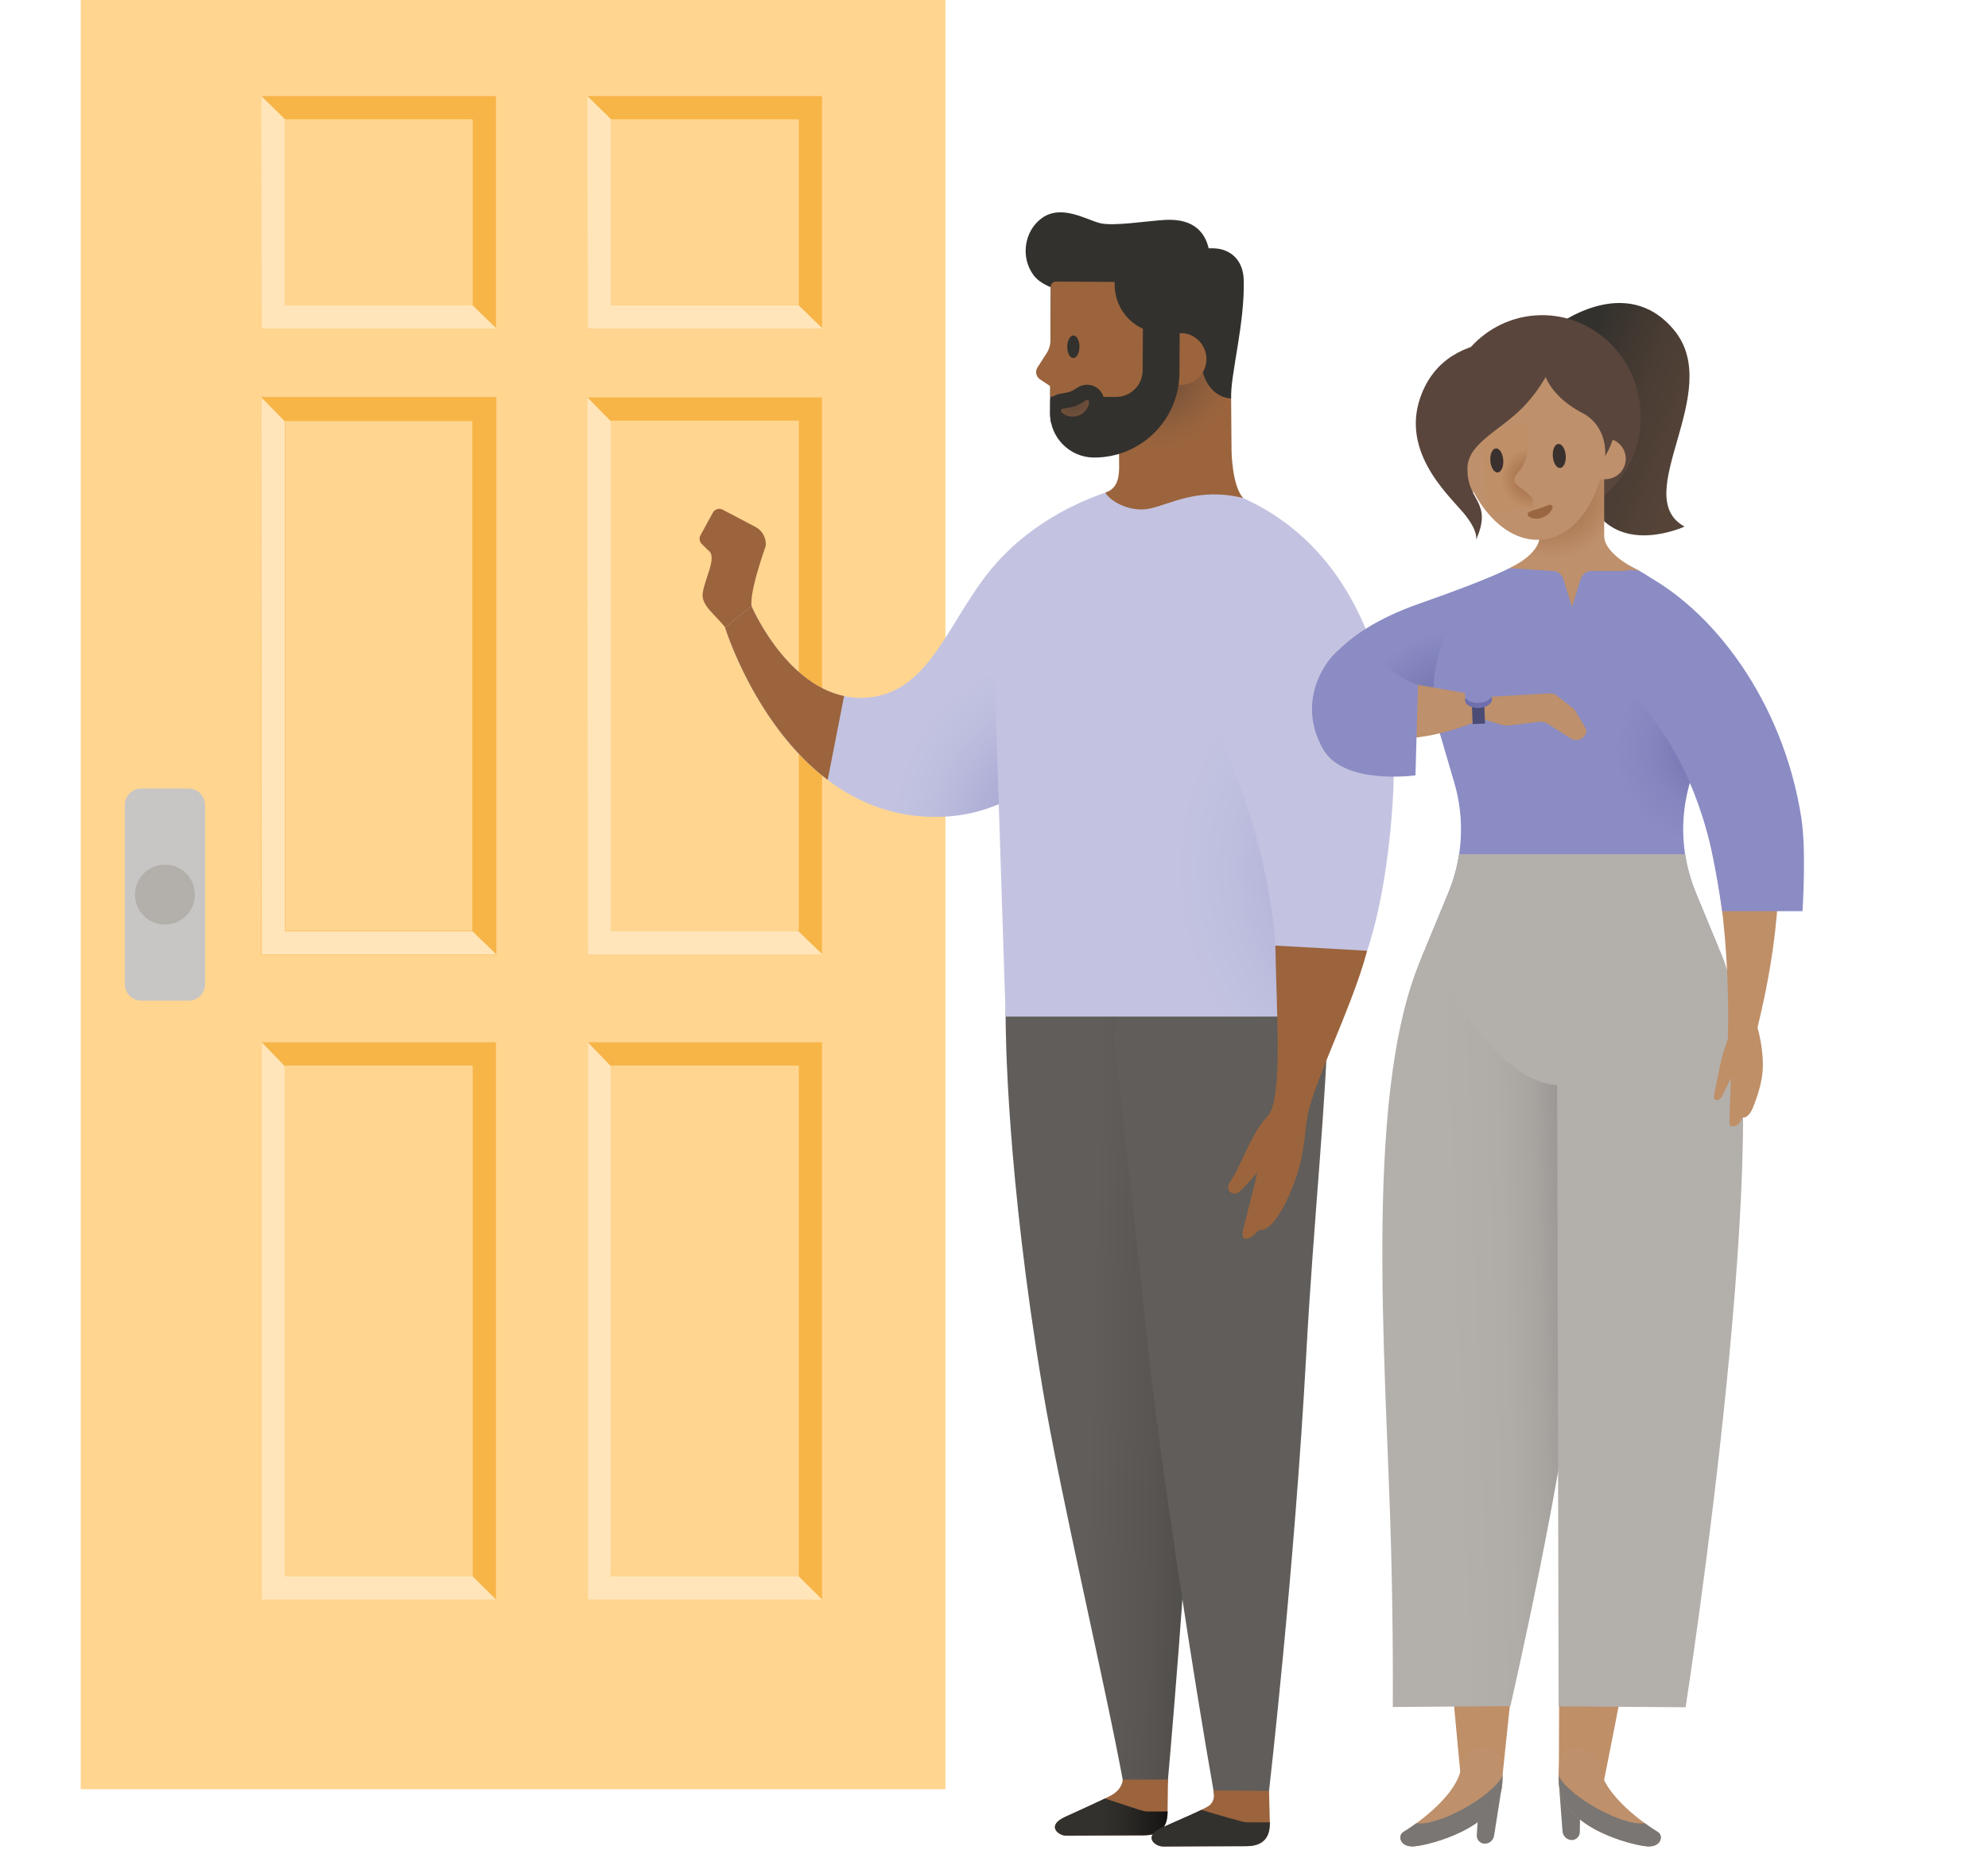 
<svg xmlns="http://www.w3.org/2000/svg" viewBox="0 0 256.519 239.167">
  <path fill="#FFD590" d="M10.416 0h111.575v230.817H10.416z"/>
  <path fill="#F7B548" d="M106.073 206.341H75.849v-71.881h30.224v71.881zm-27.225-3h24.225v-65.881H78.848v65.881z"/>
  <path fill="#FFE5B9" d="M106.073 206.341H75.849v-71.881l2.999 3.109v65.772h24.193z"/>
  <path fill="#F7B548" d="M63.998 42.385H33.774V12.395h30.224v29.99zM36.773 39.386h24.226V15.394H36.773V39.386zM64.049 123.2H33.723V51.218h30.326V123.2zm-27.225-3.101h24.125V54.319H36.824v65.78z"/>
  <path fill="#FFE5B9" d="M64.07 42.385H33.774l-.051-29.99 3.05 2.995V39.386h24.203zM64.07 123.149H33.774l-.051-71.88 3.05 3.109v65.772h24.193z"/>
  <path fill="#F7B548" d="M63.998 206.341H33.774v-71.881h30.224v71.881zm-27.225-3h24.226v-65.881H36.773v65.881zM106.073 42.385H75.849V12.395h30.224v29.99zM78.848 39.386h24.225V15.394H78.848V39.386zM106.073 123.149H75.849V51.269h30.224v71.88zm-27.225-2.999h24.225V54.268H78.848v65.882z"/>
  <path fill="#FFE5B9" d="M106.145 42.385H75.849l-.051-29.99 3.05 2.995V39.386h24.203zM106.145 123.149H75.849l-.051-71.88 3.05 3.109v65.772h24.193zM63.998 206.341H33.774v-71.881l2.999 3.109v65.772h24.193z"/>
  <path fill="#C8C6C4" d="M18.236 101.724h6.094c1.178 0 2.134.955 2.134 2.134v23.102c0 1.178-.955 2.134-2.134 2.134h-6.094c-1.178 0-2.134-.955-2.134-2.134v-23.102c0-1.178.955-2.134 2.134-2.134z"/>
  <circle cx="21.283" cy="115.409" r="3.869" fill="#B3AFAB"/>
  <g>
    <path fill="#9B643D" d="M97.067 78.532c-.662-1.474 1.735-8.084 1.735-8.084.106-1.017-.418-1.996-1.323-2.472l-4.229-2.221c-.458-.24-1.023-.069-1.271.384l-1.592 2.913c-.203.371-.135.831.166 1.128l.82.809c1.315.844-.645 3.995-.716 5.764s2.672 3.218 3.588 5.283c1.967.876 3.903-1.099 2.823-3.504z"/>
    <radialGradient id="a" cx="137.851" cy="145.106" r="23.295" gradientTransform="translate(0 -38)" gradientUnits="userSpaceOnUse">
      <stop offset="0" stop-color="#8b8cc4"/>
      <stop offset=".096" stop-color="#9394c8"/>
      <stop offset=".443" stop-color="#aeaed6"/>
      <stop offset=".756" stop-color="#bdbede"/>
      <stop offset="1" stop-color="#c3c3e1"/>
    </radialGradient>
    <path fill="url(#a)" d="M122.206 105.335c13.214-.862 19.443-13.915 19.443-13.915l2.462-28.307s-10.194 2.414-16.872 11.127c-5.147 6.716-7.53 14.968-15.117 15.735-9.737.984-15.161-11.806-15.161-11.806l-3.39 2.81c0-0 7.88 25.709 28.635 24.354z"/>
    <path fill="#9B643D" d="M96.96 78.17l-3.39 2.81s3.848 12.523 13.23 19.627l2.116-10.809c-7.713-1.636-11.956-11.628-11.956-11.628z"/>
    <g>
      <ellipse cx="150.359" cy="85.461" fill="#C3C3E1" rx="22.077" ry="23.384"/>
      <linearGradient id="b" x1="169.739" x2="140.829" y1="213.887" y2="213.049" gradientTransform="translate(0 -38)" gradientUnits="userSpaceOnUse">
        <stop offset="0" stop-color="#33312d"/>
        <stop offset=".268" stop-color="#43413d"/>
        <stop offset=".71" stop-color="#585552"/>
        <stop offset="1" stop-color="#605d5a"/>
      </linearGradient>
      <path fill="url(#b)" d="M134.538 179.179c-4.656-27.88-4.777-46.025-4.777-48.035s.05-13.467 12.846-14.658c10.344-.963 14.15 6.821 14.123 12.879-.045 10.128-1.275 27.143-2.122 44.362-1.385 28.163-3.991 56.87-3.991 56.87l-.017.002c-.052 1.849-1.546 3.342-3.444 3.382-1.972.041-2.028-1.502-2.112-3.449-2.386-13.096-8.204-37.563-10.507-51.352z"/>
      <path fill="#9B643D" d="M144.868 229.576h5.84l-.054 4.245c-.04.822-.095 2.95-3.079 2.95s-10.03.037-10.03.037c-.96 0-2.595-1.263-.138-2.403 2.253-1.045 5.093-2.299 6.003-2.812 1.486-.839 1.458-2.016 1.458-2.016z"/>
      <linearGradient id="c" x1="154.008" x2="142.038" y1="272.286" y2="272.432" gradientTransform="translate(0 -38)" gradientUnits="userSpaceOnUse">
        <stop offset="0"/>
        <stop offset=".362" stop-color="#191816"/>
        <stop offset=".739" stop-color="#2c2a27"/>
        <stop offset=".999" stop-color="#33312d"/>
      </linearGradient>
      <path fill="url(#c)" d="M150.664 233.684l-.003.134c-.042.828-.095 2.95-3.085 2.95s-10.029.04-10.029.04c-.961 0-2.592-1.268-.142-2.402 1.777-.814 3.878-1.761 5.165-2.384 2.11.654 4.704 1.623 5.304 1.663.56.027 1.868.013 2.79 0z"/>
      <path fill="#605D5A" d="M148.009 172.807c-2.52-24.139-4.279-38.399-4.279-38.399s-.197-15.332 12.59-16.522c10.336-.962 15.064 7.138 15.007 13.146-.096 10.043-1.842 26.533-2.774 43.608-1.524 27.928-4.805 56.396-4.805 56.396l-.017.002c-.061 1.834-1.561 3.316-3.456 3.356-1.969.042-3.618-1.487-3.692-3.418-2.318-12.985-6.971-42.82-8.574-58.168z"/>
      <path fill="#9B643D" d="M156.583 230.976l7.165.06.106 4.185c-.031.821-.061 2.95-3.046 2.95s-10.679.037-10.679.037c-.96 0-2.609-1.263-.166-2.403 2.241-1.045 5.095-2.255 5.971-2.812 1.008-.642.649-2.017.649-2.017z"/>
      <path fill="#33312D" d="M163.849 235.084l-.001.134c-.019.828-.062 2.95-3.038 2.95-2.99 0-10.79.04-10.79.04-.961 0-2.607-1.268-.169-2.402 1.714-.801 3.901-1.695 5.174-2.322 2.118.641 5.221 1.562 5.808 1.602.614.027 2.109.013 3.017 0z"/>
      <radialGradient id="d" cx="185.169" cy="150.128" r="34.222" gradientTransform="translate(0 -38)" gradientUnits="userSpaceOnUse">
        <stop offset="0" stop-color="#8b8cc4"/>
        <stop offset=".096" stop-color="#9394c8"/>
        <stop offset=".443" stop-color="#aeaed6"/>
        <stop offset=".756" stop-color="#bdbede"/>
        <stop offset="1" stop-color="#c3c3e1"/>
      </radialGradient>
      <path fill="url(#d)" d="M128.282 85.461l1.478 45.683h41.26l1.415-45.683z"/>
    </g>
    <path fill="#9B643D" d="M168.681 143.322s-.258 4.666-1.123 7.575c-1.099 3.695-3.297 8.133-5.088 7.762-.052.07-.441.495-.824.791-.534.413-1.647.817-1.236-.823.523-2.09 1.839-7.343 1.839-7.343s-1.987 2.228-2.345 2.481c-.856.607-1.988-.179-1.13-1.381.858-1.202 2.087-4.316 3.262-6.319 1.261-2.149 2.813-3.346 2.813-3.346l3.832.602z"/>
    <path fill="#9B643D" d="M163.682 143.838c1.795 2.644 4.266 2.769 4.907 1.089.274-4.208 5.743-14.443 7.82-22.274 0 0-4.799-4.618-11.842-.666.133 8.376.943 19.558-.885 21.851z"/>
    <path fill="#C3C3E1" d="M154.656 62.264c23.762 5.923 25.537 31.515 25.123 39.863-.336 6.778-1.406 14.665-3.37 20.526l-11.842-.666s-.504-16.102-10.501-33.088c-7.291-12.388-1.93-26.869.59-26.635z"/>
    <radialGradient id="e" cx="148.959" cy="85.416" r="10.348" gradientTransform="translate(0 -38)" gradientUnits="userSpaceOnUse">
      <stop offset="0" stop-color="#594539"/>
      <stop offset=".109" stop-color="#644a3a"/>
      <stop offset=".471" stop-color="#82583b"/>
      <stop offset=".781" stop-color="#94613d"/>
      <stop offset="1" stop-color="#9b643d"/>
    </radialGradient>
    <path fill="url(#e)" d="M144.258 41.455s.148 17.459.148 18.642c0 1.305-.11 2.906-1.777 3.455.502.993 3.046 2.582 5.64 2.076 2.646-.517 6.302-2.827 12.146-1.375-1.462-1.588-1.505-6.14-1.505-6.14l-.133-16.662-14.519.005z"/>
    <path fill="#33312D" d="M141.824 38.022c1.305-.11 7.353-2.838 9.965-2.931 3.178-.113 4.041 1.549 4.041 1.549s2.351-8.719-5.513-8.27c-2.304.132-6.702.857-8.419.407-1.808-.474-4.989-2.457-7.489-.62-2.257 1.659-2.766 5.052-1.027 7.365 1.628 2.166 6.53 2.661 8.441 2.5z"/>
    <path fill="#33312D" d="M158.847 51.397c-.079-3.134 1.803-9.723 1.633-15.328-.078-2.578-1.775-4.023-3.991-4.036l-14.779-.082c-2.216-.012-4.022 2.624-4.034 4.84 0 0 13.252 3.11 17.402 10.371.207 2.427 1.871 4.171 3.769 4.235z"/>
    <circle cx="152.32" cy="46.311" r="3.348" fill="#9B643D"/>
    <path fill="#33312D" d="M141.145 59.026c6.067.034 11.012-4.857 11.046-10.924l.037-6.661c.014-2.6-2.082-4.719-4.681-4.734l-11.578-.064c-.209-.001-.38.168-.381.377l-.09 16.296c-.017 3.124 2.524 5.693 5.647 5.711z"/>
    <path fill="#9B643D" d="M135.51 51.162l8.466.047c1.903.011 3.454-1.523 3.465-3.426l.041-7.368c.012-2.223-1.78-4.035-4.003-4.048l-7.234-.04c-.36-.002-.653.288-.655.648l-.079 14.188z"/>
    <path fill="none" d="M141.145 59.026c6.067.034 11.012-4.857 11.046-10.924l.037-6.661c.014-2.6-2.082-4.719-4.681-4.734l-11.578-.064c-.209-.001-.38.168-.381.377l-.09 16.296c-.017 3.124 2.524 5.693 5.647 5.711z"/>
    <path fill="#33312D" d="M142.484 51.918c.015-.452-.106-.891-.348-1.264-.657-1.028-2.029-1.332-3.077-.664-.487.312-.74.463-.988.543-.289.1-.676.164-1.284.266-.429.07-.824.263-1.147.56-.05.046-.088.1-.133.15l-.01 1.806c-.002.44.051.867.144 1.28.725.716 1.707 1.109 2.737 1.109.464 0 .936-.078 1.397-.238 1.548-.532 2.661-1.99 2.709-3.548z"/>
    <radialGradient id="f" cx="138.584" cy="190.335" r="8.232" gradientTransform="matrix(1 0 0 -1 0 242)" gradientUnits="userSpaceOnUse">
      <stop offset="0" stop-color="#594539"/>
      <stop offset=".109" stop-color="#644a3a"/>
      <stop offset=".471" stop-color="#82583b"/>
      <stop offset=".781" stop-color="#94613d"/>
      <stop offset="1" stop-color="#9b643d"/>
    </radialGradient>
    <path fill="url(#f)" d="M140.528 51.857c-.023.756-.609 1.49-1.388 1.758-.769.268-1.651.116-2.183-.456-.096-.104-.09-.266.013-.363.038-.036.085-.057.133-.065l.027-.004c.66-.11 1.135-.189 1.58-.342.447-.143.83-.376 1.406-.745l.013-.008c.12-.077.281-.042.358.079.029.046.042.097.041.147z"/>
    <path fill="none" d="M141.145 59.026c6.067.034 11.012-4.857 11.046-10.924l.037-6.661c.014-2.6-2.082-4.719-4.681-4.734l-11.578-.064c-.209-.001-.38.168-.381.377l-.09 16.296c-.017 3.124 2.524 5.693 5.647 5.711z"/>
    <path fill="none" d="M141.145 59.026c6.067.034 11.012-4.857 11.046-10.924l.037-6.661c.014-2.6-2.082-4.719-4.681-4.734l-11.578-.064c-.209-.001-.38.168-.381.377l-.09 16.296c-.017 3.124 2.524 5.693 5.647 5.711z"/>
    <g>
      <path fill="#9B643D" d="M136.544 49.669c.007.276-.274.464-.529.357-.205-.086-.419-.161-.548-.246l-1.264-.833c-.517-.341-.663-1.033-.328-1.554l1.17-1.817c.327-.508.502-1.099.505-1.704l.85.018.144 5.779z"/>
    </g>
    <ellipse cx="138.499" cy="44.737" fill="#33312D" rx="1.456" ry=".789" transform="rotate(-89.685 138.498 44.736)"/>
    <path fill="#33312D" d="M154.111 42.963h-4.075c-3.425 0-6.202-2.777-6.202-6.202v-1.546h10.277l-0 7.747z"/>
  </g>
  <g>
    <linearGradient id="g" x1="197.546" x2="219.839" y1="151.512" y2="141.185" gradientTransform="scale(1 -1) rotate(4.41 2831.671 117.413)" gradientUnits="userSpaceOnUse">
      <stop offset="0" stop-color="#33312d"/>
      <stop offset=".059" stop-color="#38332e"/>
      <stop offset=".356" stop-color="#4a3d34"/>
      <stop offset=".664" stop-color="#554338"/>
      <stop offset="1" stop-color="#594539"/>
    </linearGradient>
    <path fill="url(#g)" d="M216.045 42.625c6.51 7.949-5.915 21.358 1.318 25.307 0 0-8.056 3.753-11.77-2.408-3.365-5.583.926-10.476.513-16.413-.309-4.45-5.496-6.941-5.496-6.941s9.144-7.225 15.434.455z"/>
    <ellipse cx="199.05" cy="53.72" fill="#59453C" rx="12.656" ry="13.064" transform="rotate(-4.41 199.059 53.723)"/>
    <circle cx="202.853" cy="131.048" r="20.847" fill="#B3AFAB"/>
    <path fill="#BF8F68" d="M220.949 132.125c3.971 9.033-14.192 98.628-14.192 98.628l-5.617-1.668s.362-89.589.721-94.231c.837-10.81 15.117-11.762 19.088-2.73z"/>
    <path fill="#797673" d="M203.956 230.175l-.107 6.168c-.011.64-.547 1.106-1.18 1.026-.559-.071-1.009-.547-1.052-1.115l-.478-6.344 2.817.265z"/>
    <path fill="#BE906B" d="M212.42 238.189c-1.913-.206-10.479-2.29-11.234-7.745-.207-1.5.067-3.261.067-3.261.161-1.098 1.236-1.743 2.365-1.711 1.636.047 2.503 1.133 2.855 2.757.914 4.22 7.432 8.104 7.432 8.104.807.49.428 2.062-1.485 1.856z"/>
    <path fill="#797673" d="M201.123 229.085c1.361 2.752 8.351 6.572 11.111 6.121.97.712 1.673 1.126 1.673 1.126.799.492.43 2.058-1.49 1.851-1.906-.194-10.478-2.278-11.225-7.739-.058-.453-.077-.919-.07-1.359zM193.78 230.535l-.992 6.284c-.089.562-.576 1.001-1.139 1.026-.637.028-1.134-.48-1.093-1.119l.394-6.156 2.829-.035z"/>
    <path fill="#BF8F68" d="M184.607 132.294c-4.903 9.012 4.022 98.402 4.022 98.402l5.244-1.611s9.421-89.436 9.541-94.067c.278-10.785-13.904-11.735-18.807-2.723z"/>
    <path fill="#BE906B" d="M181.091 236.333s6.518-3.884 7.432-8.104c.352-1.625 1.219-2.711 2.855-2.757 1.129-.032 2.204.613 2.365 1.711 0 0 .274 1.761.067 3.261-.754 5.456-9.32 7.54-11.234 7.745-1.913.205-2.292-1.366-1.485-1.856z"/>
    <path fill="#797673" d="M193.804 230.444c-.747 5.461-9.319 7.545-11.225 7.739-1.92.207-2.29-1.359-1.49-1.851 0 0 .703-.414 1.673-1.126 2.76.451 9.75-3.369 11.111-6.121.008.44-.012.906-.07 1.359z"/>
    <linearGradient id="h" x1="207.515" x2="187.017" y1="207.333" y2="208.055" gradientTransform="translate(0 -38)" gradientUnits="userSpaceOnUse">
      <stop offset="0" stop-color="#797673"/>
      <stop offset=".069" stop-color="#84817d"/>
      <stop offset=".239" stop-color="#999592"/>
      <stop offset=".429" stop-color="#a8a4a0"/>
      <stop offset=".654" stop-color="#b0aca8"/>
      <stop offset="1" stop-color="#b3afab"/>
    </linearGradient>
    <path fill="url(#h)" d="M184.174 121.957c-8.601 16.903-5.273 53.866-4.663 78.288.292 11.712.205 19.967.205 19.967l15.174-.114s7.426-32.275 8.442-46.905c1.016-14.631 1.587-47.901 1.587-47.901s-9.462-10.254-20.745-3.335z"/>
    <path fill="#B3AFAB" d="M222.757 125.173c7.002 16.327-5.258 95.072-5.258 95.072l-16.381-.114-.231-95.025c0-0 11.301-6.869 21.869.066z"/>
    <radialGradient id="i" cx="187.917" cy="131.833" r="12.981" gradientTransform="translate(0 -38)" gradientUnits="userSpaceOnUse">
      <stop offset="0" stop-color="#6e6fac"/>
      <stop offset=".384" stop-color="#7677b2"/>
      <stop offset=".969" stop-color="#8b8cc4"/>
      <stop offset=".972" stop-color="#8b8cc4"/>
    </radialGradient>
    <path fill="url(#i)" d="M194.754 73.293s-2.025 1.221-11.693 4.606c-9.893 3.463-16.743 9.99-11.86 17.642 2.911 4.561 10.612 4.485 10.612 4.485l.586-8.77 9.625 4.285 2.731-22.247z"/>
    <radialGradient id="j" cx="220.699" cy="134.735" r="12.573" gradientTransform="translate(0 -38)" gradientUnits="userSpaceOnUse">
      <stop offset="0" stop-color="#6e6fac"/>
      <stop offset=".158" stop-color="#7576b2"/>
      <stop offset=".617" stop-color="#8586bf"/>
      <stop offset=".972" stop-color="#8b8cc4"/>
    </radialGradient>
    <path fill="url(#j)" d="M184.088 121.957h37.53l-2.821-6.847c-1.849-4.487-2.111-9.471-.745-14.127l1.823-6.213c.053-.164.098-.33.146-.496l.201-.684h-.025c.342-1.381.543-2.818.543-4.304 0-9.879-8.009-17.888-17.888-17.888-9.879 0-17.888 8.009-17.888 17.888 0 1.487.201 2.923.543 4.304h-.02l.162.552c.066.233.129.466.204.695l1.803 6.144c1.367 4.659 1.104 9.644-.747 14.133l-2.822 6.845z"/>
    <path fill="#B3AFAB" d="M186.91 115.112l-2.989 7.196S192.291 140 201.312 140c9.021 0 20.472-17.692 20.472-17.692l-2.987-7.198c-.653-1.586-1.098-3.235-1.353-4.909h-29.179c-.256 1.674-.701 3.325-1.355 4.911z"/>
    <radialGradient id="k" cx="200.439" cy="140.306" r="8.377" gradientTransform="matrix(1 0 0 -1 0 204)" gradientUnits="userSpaceOnUse">
      <stop offset="0" stop-color="#9a6541"/>
      <stop offset="1" stop-color="#be906b"/>
    </radialGradient>
    <path fill="url(#k)" d="M206.994 69.146v-8.168h-8.33v8.168c0 2.459-3.91 4.147-3.91 4.147l5.541.359c.696 0 1.302.475 1.468 1.151l1.066 3.508 1.106-3.52c.17-.67.774-1.139 1.465-1.139h6.152c0-0-4.559-2.047-4.559-4.506z"/>
    <path fill="#BE906B" d="M207.348 61.81l-2.759.213-.406-5.257 2.759-.213c1.452-.112 2.719.974 2.831 2.426.112 1.452-.974 2.719-2.426 2.831zM189.414 63.533l2.759-.213-.406-5.257-2.759.213c-1.452.112-2.538 1.379-2.426 2.831.112 1.452 1.38 2.538 2.831 2.426z"/>
    <path fill="#BE906B" d="M196.864 45.582c-5.331.411-9.319 5.066-8.908 10.397.522 6.769 5.102 14.092 10.94 13.642s8.886-8.362 8.364-15.131c-.411-5.331-5.066-9.319-10.397-8.908z"/>
    <radialGradient id="l" cx="191.649" cy="141.345" r="3.914" gradientTransform="scale(1 -1) rotate(4.41 2831.671 117.413)" gradientUnits="userSpaceOnUse">
      <stop offset="0" stop-color="#9b643d"/>
      <stop offset="1" stop-color="#bf8f68"/>
    </radialGradient>
    <path fill="url(#l)" d="M197.033 54.807l-5.948.459.831 10.774 5.948-.459-.831-10.774z"/>
    <path fill="#9A6541" d="M200.31 65.585c-.132.299-.302.525-.525.723-.217.199-.479.35-.759.456-.555.22-1.228.217-1.738-.115-.164-.107-.21-.326-.104-.49.042-.064.101-.11.167-.136l.037-.015c.479-.189.836-.269 1.22-.401.191-.062.381-.135.582-.211.195-.076.418-.168.625-.236l.086-.028c.175-.058.364.038.422.214.027.082.02.166-.012.239z"/>
    <ellipse cx="193.138" cy="59.398" fill="#3A312E" rx=".835" ry="1.556" transform="rotate(-4.41 193.146 59.4)"/>
    <ellipse cx="201.198" cy="58.82" fill="#3A312E" rx=".835" ry="1.556" transform="rotate(-4.41 201.206 58.822)"/>
    <path fill="#BE906B" d="M195.401 61.995c.035.699 1.857 1.41 2.373 2.424 1.646-2.151-.38-8.05-.38-8.05s-.17 2.383-.843 3.613c-.573 1.047-1.185 1.314-1.15 2.013z"/>
    <path fill="#59453C" d="M201.174 44.794c-.286 1.087-1.747 4.753-4.654 7.742-2.855 2.935-6.999 4.612-7.159 7.664-.235 4.48 3.36 4.37 1.098 9.444 0 0 .382-1.114-1.683-3.55s-8.388-8.168-5.211-15.585c4.161-9.716 17.609-5.715 17.609-5.715z"/>
    <path fill="#59453C" d="M199.237 45.69c-.786 1.611.404 5.236 4.884 7.553 3.433 1.775 3.002 5.588 3.002 5.588s3.064-4.651.667-10.035c-1.218-2.736-6.373-7.575-8.553-3.106z"/>
    <path fill="#BE906B" d="M172.065 90.094c3.902 9.799 19.195 2.661 19.195 2.661l2.505.759c.298.09.612.117.92.08l3.884-.473c.389-.047.782.041 1.114.25l3 1.89c.857.54 1.978-.045 2.026-1.056l.003-.056-1.416-2.398c-.094-.159-.216-.299-.361-.412l-2.048-1.606c-.256-.201-.577-.302-.902-.283l-8.064.452-10.142-1.759c-0-0-11.136-1.626-9.712 1.953z"/>
    <path fill="#4B4C75" d="M189.878 89.806l1.599-.064.144 3.608-1.599.064z"/>
    <ellipse cx="190.778" cy="90.283" fill="#6E6FAC" rx="1.739" ry="1.053" transform="rotate(-2.292 190.771 90.301)"/>
    <ellipse cx="190.752" cy="89.625" fill="#8B8CC4" rx="1.739" ry="1.053" transform="rotate(-2.292 190.744 89.641)"/>
    <path fill="#8B8CC4" d="M182.971 88.348c-2.809-.668-8.235-6.11-10.305-4.424-1.899 1.547-5.319 6.761-1.952 12.708 2.666 4.709 11.927 3.394 11.927 3.394l.331-11.678z"/>
    <path fill="#BF8F68" d="M223.866 132.231l2.776-.113s.842 2.484.829 5.335c-.01 2.201-.872 4.427-1.312 5.51-.282.696-.836 1.352-1.324 1.171-.57 1.559-1.696 1.281-1.69.787l.2-5.867s-1.019 2.224-1.258 2.555c-.281.39-1.068.557-.912-.34.132-.758.46-2.222.666-3.287.778-4.008 2.025-5.752 2.025-5.752z"/>
    <path fill="#BF8F68" d="M220.227 107.172c-2.836-9.856 7.568-15.979 9.052-.708 1.251 12.871-2.44 25.473-2.854 27.621h-3.479c0 0 .621-15.307-2.719-26.912z"/>
    <path fill="#8B8CC4" d="M220.227 107.172c-2.836-9.856-6.744-14.707-11.97-20.522-5.226-5.815-.62-14.795 3.324-12.851 9.284 4.577 18.489 16.552 20.853 31.712.669 4.29.148 12.033.148 12.033s-7.99 0-10.362 0c-.404-2.788-1.238-7.742-1.995-10.372z"/>
  </g>
</svg>
